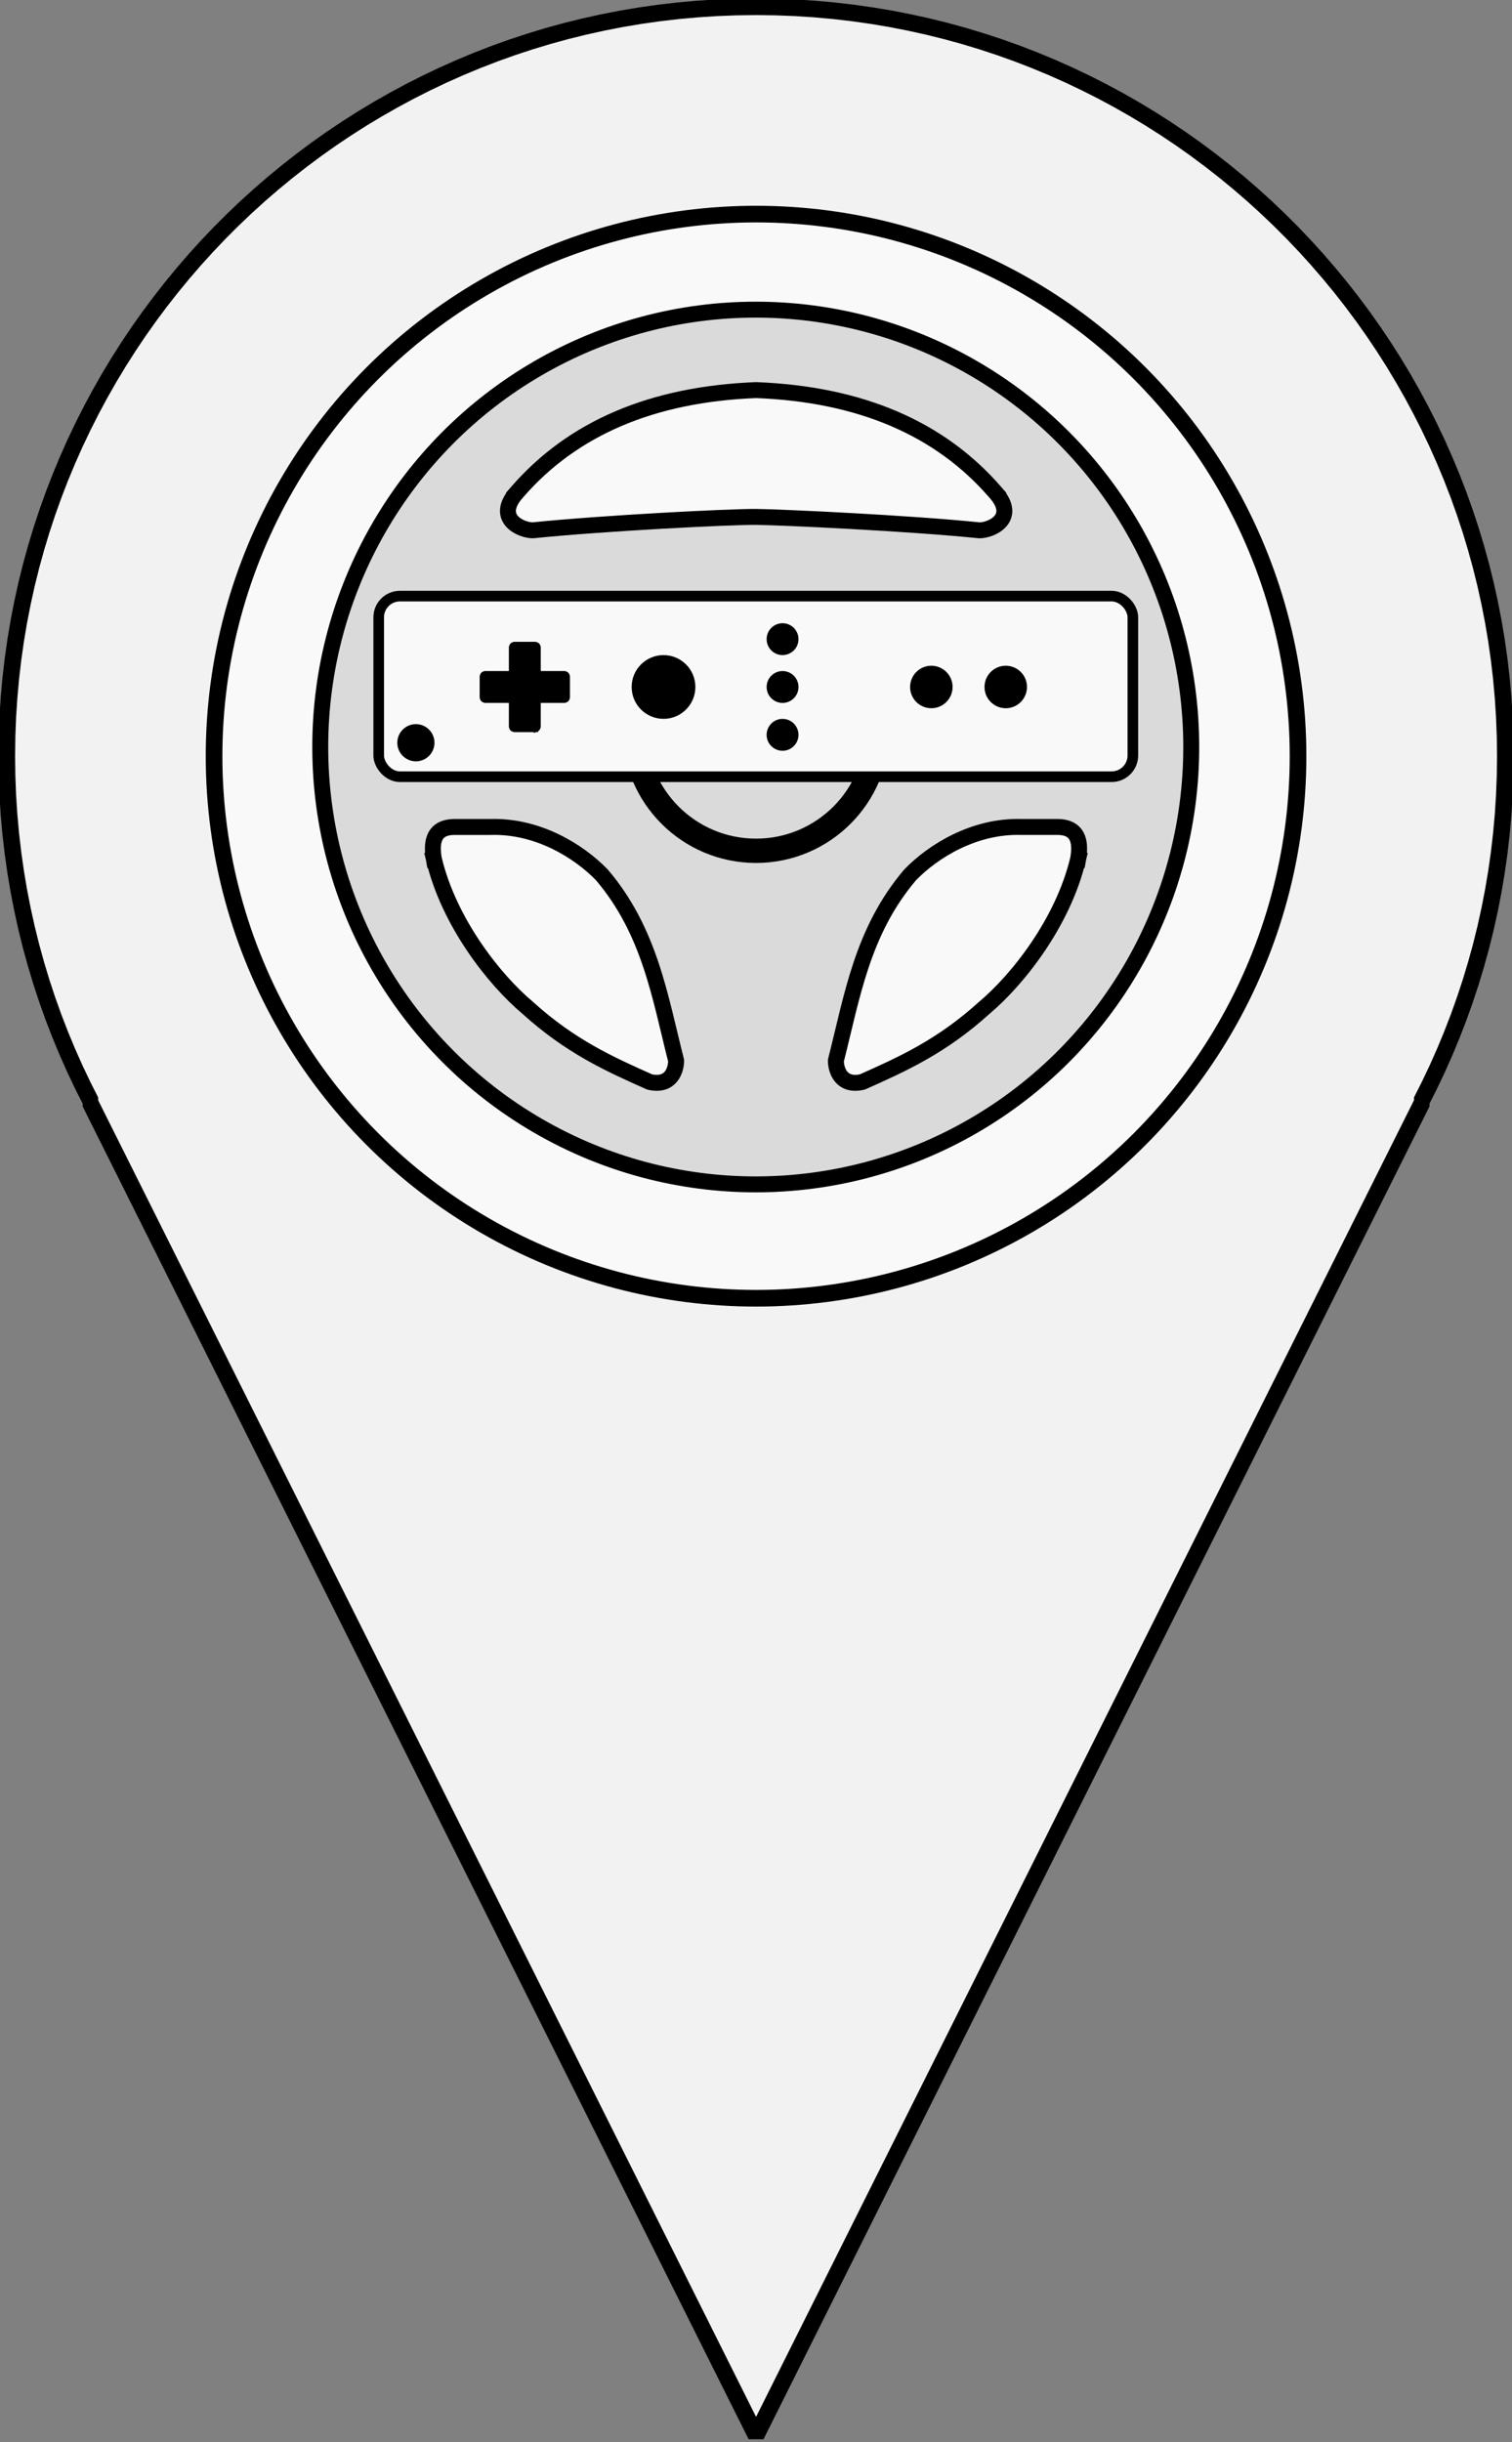<svg xmlns="http://www.w3.org/2000/svg" xmlns:xlink="http://www.w3.org/1999/xlink" xmlns:krita="http://krita.org/namespaces/svg/krita" xmlns:sodipodi="http://sodipodi.sourceforge.net/DTD/sodipodi-0.dtd" viewBox="53.04 11.87 133.92 216.26">
<rect x="53.04" y="11.87" width="133.92" height="216.26" fill="#808080" stroke="none"/>
<defs/>
<path id="shape0" transform="matrix(1.229 0 0 1.229 53.64 12.469)" fill="#f2f2f2" fill-rule="evenodd" stroke="#000000" stroke-width="1.2" stroke-linecap="square" stroke-linejoin="bevel" d="M108 54L107.982 52.584L107.927 51.177L107.838 49.78L107.712 48.392L107.552 47.015L107.358 45.649L107.13 44.293L106.868 42.95L106.574 41.618L106.247 40.299L105.887 38.993L105.497 37.701L105.074 36.422L104.622 35.158L104.138 33.908L103.625 32.674L103.083 31.455L102.511 30.252L101.911 29.066L101.283 27.897L100.627 26.745L99.944 25.611L99.235 24.496L98.499 23.399L97.737 22.322L96.949 21.264L96.137 20.226L95.3 19.209L94.439 18.212L93.554 17.237L92.646 16.284L91.716 15.354L90.763 14.446L89.788 13.561L88.792 12.7L87.774 11.863L86.736 11.051L85.679 10.263L84.601 9.501L83.504 8.765L82.389 8.056L81.255 7.373L80.103 6.717L78.934 6.089L77.748 5.489L76.545 4.917L75.326 4.375L74.092 3.862L72.842 3.378L71.578 2.925L70.299 2.503L69.007 2.112L67.701 1.753L66.382 1.426L65.05 1.132L63.707 0.87L62.351 0.642L60.985 0.448L59.608 0.288L58.22 0.163L56.823 0.072L55.416 0.018L54 0L52.584 0.018L51.177 0.072L49.78 0.163L48.392 0.288L47.015 0.448L45.649 0.642L44.293 0.87L42.95 1.132L41.618 1.426L40.299 1.753L38.993 2.112L37.701 2.503L36.422 2.925L35.158 3.378L33.908 3.862L32.674 4.375L31.455 4.917L30.252 5.489L29.066 6.089L27.897 6.717L26.745 7.373L25.611 8.056L24.496 8.765L23.399 9.501L22.322 10.263L21.264 11.051L20.226 11.863L19.209 12.7L18.212 13.561L17.237 14.446L16.284 15.354L15.354 16.284L14.446 17.237L13.561 18.212L12.7 19.209L11.863 20.226L11.051 21.264L10.263 22.322L9.501 23.399L8.765 24.496L8.056 25.611L7.373 26.745L6.717 27.897L6.089 29.066L5.489 30.252L4.917 31.455L4.375 32.674L3.862 33.908L3.378 35.158L2.925 36.422L2.503 37.701L2.112 38.993L1.753 40.299L1.426 41.618L1.132 42.95L0.87 44.293L0.642 45.649L0.448 47.015L0.288 48.392L0.163 49.78L0.072 51.177L0.018 52.584L0 54L0.018 55.416L0.072 56.823L0.163 58.22L0.288 59.608L0.448 60.985L0.642 62.351L0.87 63.707L1.132 65.05L1.426 66.382L1.753 67.701L2.112 69.007L2.503 70.299L2.925 71.578L3.378 72.842L3.862 74.092L4.375 75.326L4.917 76.545L5.489 77.748L6.051 78.859L6 78.96L54 175.005L102 78.96L101.949 78.859L102.511 77.748L103.083 76.545L103.625 75.326L104.138 74.092L104.622 72.842L105.074 71.578L105.497 70.299L105.887 69.007L106.247 67.701L106.574 66.382L106.868 65.05L107.13 63.707L107.358 62.351L107.552 60.985L107.712 59.608L107.838 58.22L107.927 56.823L107.982 55.416L108 54" sodipodi:nodetypes="ccccccccccccccccccccccccccccccccccccccccccccccccccccccccccccccccccccccccccccccccccccccccccccccccccccccccccccccccccccccccccccccccccccccccccccccccccccccccccccccccccccccccc"/><circle id="shape1" transform="matrix(1.229 0 0 1.229 72 30.829)" r="39.06" cx="39.06" cy="39.06" fill="#f9f9f9" fill-rule="evenodd" stroke="#000000" stroke-width="1.2" stroke-linecap="square" stroke-linejoin="bevel"/><ellipse id="shape01" transform="matrix(0.392 0 0 0.392 81.405 39.291)" rx="98.4" ry="98.805" cx="98.4" cy="98.805" fill="#dadada" fill-rule="evenodd" stroke="#000000" stroke-width="3.6" stroke-linecap="square" stroke-linejoin="bevel"/><path id="shape011" transform="matrix(-0.392 0 0 0.392 141.997 46.416)" fill="#f9f9f9" stroke="#000000" stroke-width="3.6" stroke-linecap="square" stroke-linejoin="bevel" d="M2.082 23.041C-3.265 28.997 3.072 31.749 5.682 31.674C21.314 30.073 50.121 28.71 56.083 28.65C62.034 28.59 90.85 30.07 106.482 31.671C109.093 31.746 115.429 28.994 110.082 23.038M2.082 23.041C14.591 8.612 32.573 0.909 56.082 0C79.591 0.909 97.574 8.609 110.082 23.038" sodipodi:nodetypes="ccsccccc"/><path id="shape11" transform="matrix(0.392 0 0 0.392 91.38 85.099)" fill="#f9f9f9" fill-rule="evenodd" stroke="#000000" stroke-width="3.6" stroke-linecap="square" stroke-linejoin="bevel" d="M0.219 7.215C-0.502 2.985 0.459 0.173 4.569 0.015L12.969 0.015C23.733 -0.333 33.037 5.519 38.169 10.815C49.026 23.556 51.286 38.356 54.969 52.815C54.935 55.044 53.718 58.709 48.969 57.615C40.029 53.626 31.09 49.644 21.369 40.815C13.937 34.573 3.622 21.596 0.219 7.215" sodipodi:nodetypes="cccccccc"/><path id="shape02" transform="matrix(-0.392 0 0 0.392 148.62 85.098)" fill="#f9f9f9" stroke="#000000" stroke-width="3.6" stroke-linecap="square" stroke-linejoin="bevel" d="M0.219 7.215C-0.502 2.985 0.459 0.173 4.569 0.015L12.969 0.015C23.733 -0.333 33.037 5.519 38.169 10.815C49.026 23.556 51.286 38.356 54.969 52.815C54.935 55.044 53.718 58.709 48.969 57.615C40.029 53.626 31.09 49.644 21.369 40.815C13.937 34.573 3.622 21.596 0.219 7.215" sodipodi:nodetypes="cccccccc"/><circle id="shape2" transform="matrix(0.897 0 0 0.897 109.238 65.685)" r="12" cx="12" cy="12" fill="none" stroke="#000000" stroke-width="2.4" stroke-linecap="square" stroke-linejoin="bevel"/><g id="group0" transform="translate(86.582, 64.659)" fill="none">
  <rect id="shape21" transform="matrix(0.392 0 0 0.392 0 0)" fill="#f9f9f9" fill-rule="evenodd" stroke="#000000" stroke-width="2.4" stroke-linecap="square" stroke-linejoin="bevel" width="170.4" height="40.8" rx="4.8" ry="4.8"/>
  <circle id="shape3" transform="matrix(0.392 0 0 0.392 22.639 5.46)" r="6.6" cx="6.6" cy="6.6" fill="#000000" fill-rule="evenodd" stroke="#000000" stroke-width="1.2" stroke-linecap="square" stroke-linejoin="bevel"/>
  <path id="shape4" transform="matrix(0.392 0 0 0.392 9.178 4.283)" fill="#000000" fill-rule="evenodd" stroke="#000000" stroke-width="1.2" stroke-linecap="square" stroke-linejoin="bevel" d="M12 19.2L7.2 19.2L6.776 19.024L6.6 18.6L6.6 12.6L0.6 12.6L0.176 12.424L0 12L0 7.2L0.176 6.776L0.6 6.6L6.6 6.6L6.6 0.6L6.776 0.176L7.2 0L12 0L12.424 0.176L12.6 0.6L12.6 6.6L18.6 6.6L19.024 6.776L19.2 7.2L19.2 12L19.024 12.424L18.6 12.6L12.6 12.6L12.6 18.6L12.424 19.024L12 19.2" sodipodi:nodetypes="ccccccccccccccccccccccccccccc"/>
  <circle id="shape5" transform="matrix(0.392 0 0 0.392 1.883 11.574)" r="3.6" cx="3.6" cy="3.6" fill="#000000" fill-rule="evenodd" stroke="#000000" stroke-width="1.2" stroke-linecap="square" stroke-linejoin="bevel"/>
  <ellipse id="shape6" transform="matrix(0.392 0 0 0.392 34.594 2.636)" rx="3" ry="3" cx="3" cy="3" fill="#000000" fill-rule="evenodd" stroke="#000000" stroke-width="1.2" stroke-linecap="square" stroke-linejoin="bevel"/>
  <ellipse id="shape03" transform="matrix(0.392 0 0 0.392 34.594 6.872)" rx="3" ry="3" cx="3" cy="3" fill="#000000" stroke="#000000" stroke-width="1.2" stroke-linecap="square" stroke-linejoin="bevel"/>
  <ellipse id="shape04" transform="matrix(0.392 0 0 0.392 34.594 11.108)" rx="3" ry="3" cx="3" cy="3" fill="#000000" stroke="#000000" stroke-width="1.2" stroke-linecap="square" stroke-linejoin="bevel"/>
  <circle id="shape7" transform="matrix(0.392 0 0 0.392 47.302 6.401)" r="4.2" cx="4.2" cy="4.2" fill="#000000" fill-rule="evenodd" stroke="#000000" stroke-width="1.2" stroke-linecap="square" stroke-linejoin="bevel"/>
  <circle id="shape05" transform="matrix(0.392 0 0 0.392 53.892 6.401)" r="4.2" cx="4.2" cy="4.2" fill="#000000" stroke="#000000" stroke-width="1.2" stroke-linecap="square" stroke-linejoin="bevel"/>
 </g>
</svg>